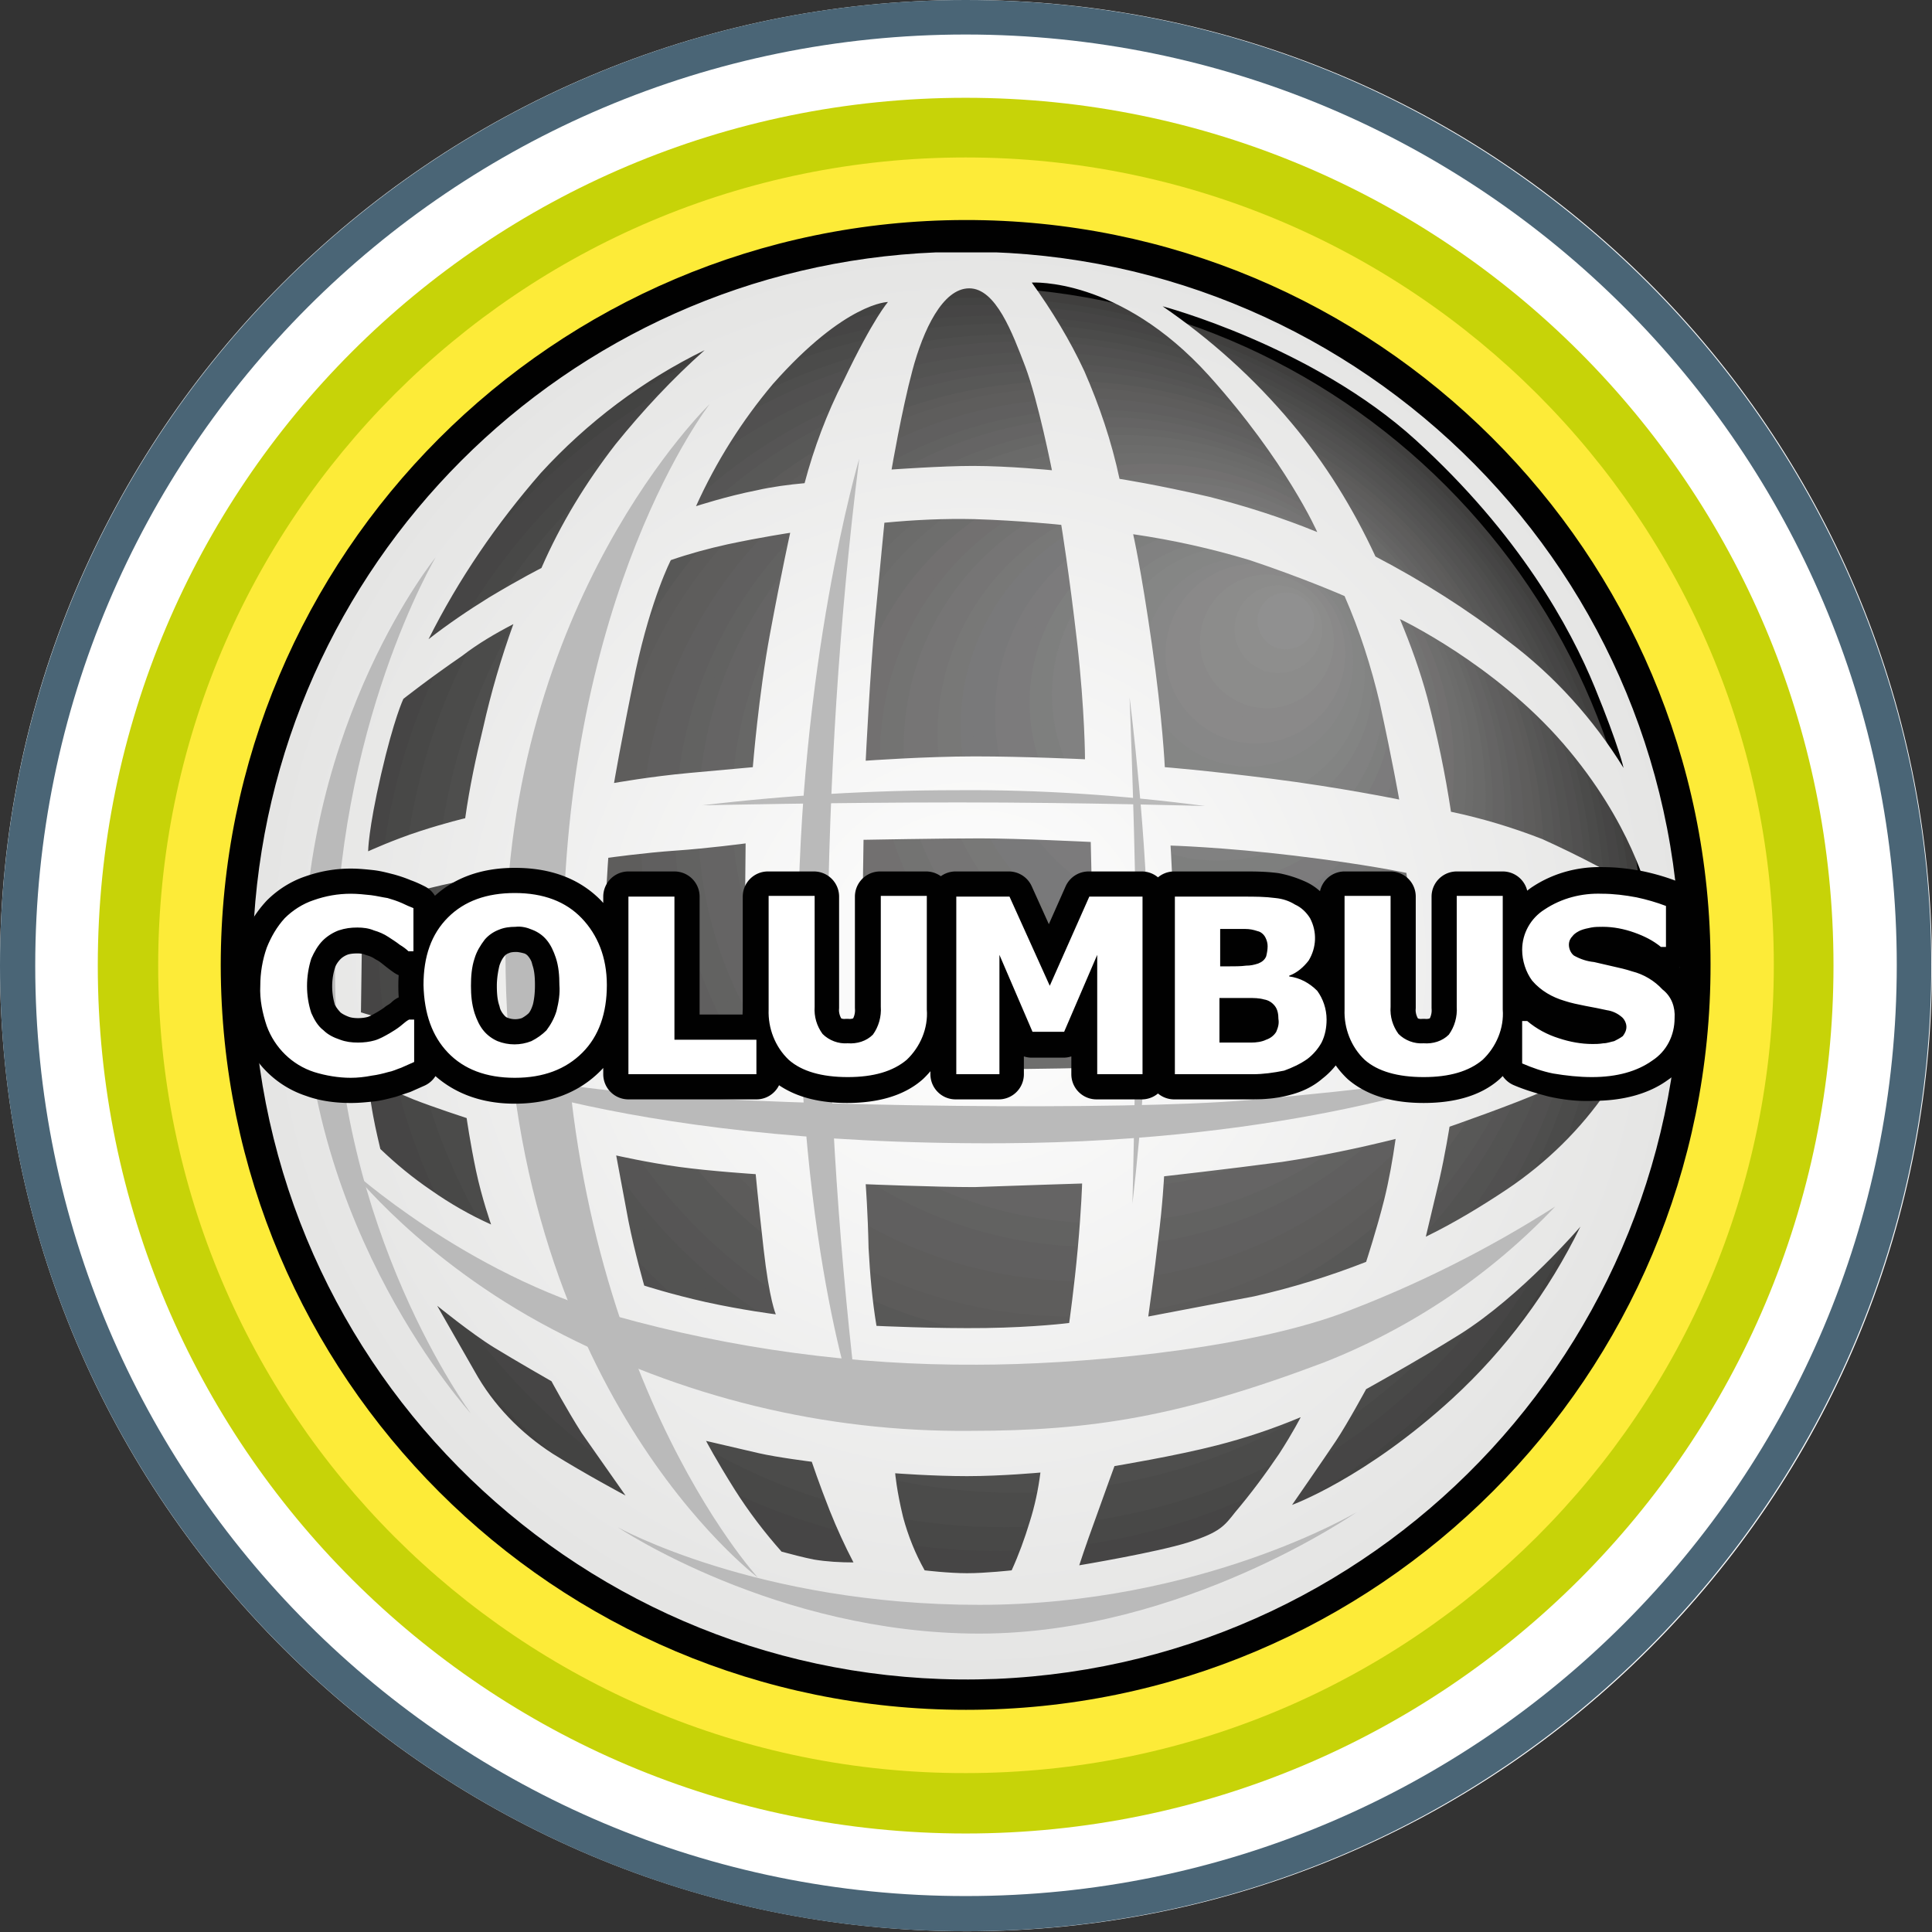 <svg version="1.1" id="Ebene_1" xmlns="http://www.w3.org/2000/svg" xmlns:xlink="http://www.w3.org/1999/xlink" x="0" y="0" viewBox="0 0 268.7 268.7" style="enable-background:new 0 0 268.7 268.7" xml:space="preserve"><rect x="0" y="0" width="268.7" height="268.7" fill="#333333" stroke="none"/><style>.st1{fill:#fff}.st6{fill:#403f3e}.st7{fill:#434342}.st8{fill:#464545}.st9{fill:#484847}.st10{fill:#4b4b4a}.st11{fill:#4e4e4d}.st12{fill:#515050}.st13{fill:#535352}.st14{fill:#565555}.st15{fill:#585857}.st16{fill:#5c5b5a}.st17{fill:#5e5d5c}.st18{fill:#605f5f}.st19{fill:#626261}.st20{fill:#656464}.st21{fill:#676766}.st22{fill:#6a6a69}.st23{fill:#6c6c6b}.st24{fill:#6e6e6d}.st25{fill:#727070}.st26{fill:#737372}.st27{fill:#767575}.st28{fill:#787877}.st29{fill:#79797a}.st30{fill:#7c7b7c}.st31{fill:#7e7f7e}.st32{fill:#818181}.st33{fill:#838483}.st34{fill:#858685}.st35{fill:#878787}.st36{fill:#8a8989}.st37{fill:#8c8c8b}.st38{fill:#8e8e8d}.st39{fill:#909090}.st43{fill:#bababa}.st44{fill:none;stroke:#010101;stroke-width:7px;stroke-linejoin:round}</style><g id="Ebene_1-2"><g id="Ebene_1-2-2_10_"><defs><path id="SVGID_1_" d="M-8.8-8.8h286.3v286.3H-8.8z"/></defs><clipPath id="SVGID_2_"><use xlink:href="#SVGID_1_" style="overflow:visible"/></clipPath><defs><path id="SVGID_3_" d="M144.7 204.8c-.3 2.4-.8 4.7-1.5 6.9-.7 2.3-1.5 4.5-2.5 6.7 0 0-3.6.4-6.2.4s-5.9-.4-5.9-.4c-1.3-2.3-2.3-4.8-3-7.4-.9-3.7-1.1-6.1-1.1-6.1s5.2.4 10 .4 10.2-.5 10.2-.5m-31.5 12.1c-1.5-.3-3-.7-4.5-1.1-2.4-2.7-4.6-5.6-6.5-8.6-2.7-4.3-4-6.8-4-6.8s4.7 1.1 7.3 1.7 7.4 1.2 7.4 1.2 1 3 2.5 6.8c1 2.5 2.1 4.9 3.3 7.2-1.8 0-3.7-.1-5.5-.4m39.2-5.8c1.5-4.2 2.6-7.2 2.6-7.2s8.5-1.4 14.3-2.9c3.9-1 7.8-2.3 11.6-3.9 0 0-1 2-3 5.1-1.9 2.8-3.9 5.5-6.1 8.1-1.5 1.9-2.1 2.8-6.5 4.2s-15.2 3.2-15.2 3.2.8-2.5 2.3-6.6m-75.5-8.9c-4.5-2.9-8.3-6.8-10.9-11.5l-5.2-9.1s4.8 3.9 7.9 5.8 8 4.7 8 4.7 2.1 3.9 4.2 7.2L87 208s-5.8-3.1-10.1-5.8m108.9-1.8c1.6-2.4 4.2-7.2 4.2-7.2s6.9-3.8 13-7.6c8.6-5.4 16.8-15 16.8-15-4.4 9-10.4 17.1-17.8 23.9-12.1 11.1-22.3 14.8-22.3 14.8s4.5-6.5 6.1-8.9m-35.3-35.8s-.1 3.5-.6 9-1.2 10.4-1.2 10.4-4.7.6-11.6.7-15.2-.3-15.2-.3c-.6-3.6-.9-7.2-1.1-10.8-.1-5-.4-8.9-.4-8.9s9.7.4 15.1.4c5.5-.2 15-.5 15-.5m-52.3 16.5c-4.9-1.1-8.6-2.3-8.6-2.3s-1.3-4.5-2.2-9l-1.7-9.1s4.4 1 8.8 1.6 10.6 1 10.6 1 .3 3.3 1.1 10.4 1.7 9.1 1.7 9.1-4.7-.6-9.7-1.7m62.9-8.9c.6-4.6.8-8.6.8-8.6s8.9-1 16.4-2c5.3-.8 10.6-1.9 15.8-3.2-.4 2.8-.9 5.7-1.6 8.5-1 4-2.5 8.6-2.5 8.6-5.1 2-10.3 3.6-15.6 4.8-7.4 1.4-14.7 2.8-14.7 2.8s.9-6.4 1.4-10.9m-101.2-6.7c-2.5-1.7-4.8-3.6-7-5.7 0 0-.7-2.9-1-4.6-.4-2.1-.8-5.4-.8-5.4 2 1.2 4.2 2.2 6.4 3.1 2.8 1.1 7.4 2.6 7.4 2.6s.5 3.5 1.3 7.3 2.1 7.5 2.1 7.5c-2.9-1.3-5.7-2.9-8.4-4.8m140.3-1.5c.8-3.5 1.4-7.3 1.4-7.3s9.2-3.2 13.4-5.1c4-2.1 7.9-4.4 11.7-6.9 0 0 .5 1.8-3.2 7-3.7 5.4-8.4 10-13.9 13.7-3.6 2.4-7.4 4.7-11.3 6.6 0 0 1.1-4.6 1.9-8m3-30.6c-.1-5.4-.3-10.5-.3-10.5s11.3 2.5 16.7 5c7.1 3.3 9.3 7.4 1.1 11.3-5.6 2.7-11.5 4.5-17.7 5.2 0 0 .3-5.6.2-11m-145.6 9.4c-2.8-.6-7.4-2-7.4-2l.2-14.4s3.4-1.2 6.4-2.1 7-1.7 7-1.7-.5 5.8-.5 10.6.4 11 .4 11-3.4-.9-6.1-1.4m105.7-9.6c0-7.8-.5-15.6-.5-15.6s7.2.2 17.2 1.4 15.6 2.4 15.6 2.4c.5 3.7.7 7.4.7 11.1 0 6.8-.5 12.6-.5 12.6s-5.6 1-16.2 1.9-16.6 1.1-16.6 1.1.3-7.1.3-14.9m-68.2 14.4c-5-.2-10.8-1-10.8-1s-.4-5.3-.3-13 .6-14.3.6-14.3 5-.7 9.4-1 9.7-1 9.7-1-.1 8.6-.1 16.5.5 14.2.5 14.2-3.9-.2-9-.4m24.9.8s-.2-7.6-.1-16.4.2-15.2.2-15.2 10.7-.2 16.2-.2c5.4 0 15.4.5 15.4.5s.2 8 .3 14.7-.2 16.7-.2 16.7-6.6.2-14.9.2-16.9-.3-16.9-.3m-67-40.7c1.8-7.8 3.1-10.5 3.1-10.5s3.4-2.7 8.2-6c2.2-1.7 4.6-3.1 7.1-4.4-1.7 4.7-3.1 9.5-4.2 14.4-1 4.1-1.9 8.3-2.5 12.6 0 0-2.6.6-6.3 1.8s-7.2 2.8-7.2 2.8 0-2.9 1.8-10.7m161.5 9c-4.1-1.6-8.4-2.9-12.7-3.8-.8-5.3-1.9-10.6-3.3-15.9-1-3.7-2.3-7.3-3.8-10.9 0 0 13.1 6.2 22.7 17.3 9.6 11.1 11.8 21 11.8 21-4.7-2.8-9.6-5.4-14.7-7.7m-37.7-8.4c-9.5-1.2-14.8-1.6-14.8-1.6s-.3-6.7-1.8-17.1c-1.5-10.5-2.6-15.3-2.6-15.3 5.5.8 10.9 2 16.2 3.6 7.5 2.5 13.2 5 13.2 5 2.1 4.8 3.7 9.8 4.9 14.9 1.7 7.7 2.7 13.4 2.7 13.4s-8.3-1.7-17.8-2.9m-88.4-15c2.2-10.2 4.9-15.4 4.9-15.4 2.6-.9 5.2-1.6 7.9-2.2 4.7-1 8.7-1.6 8.7-1.6s-1.2 5.4-2.8 14-2.4 18.6-2.4 18.6l-8.8.8c-5.5.5-10.5 1.4-10.5 1.4s.9-5.4 3-15.6m33.3-7.1c.7-7.4 1.3-13.5 1.3-13.5 4.2-.4 8.4-.6 12.5-.5 6.5.2 12.1.8 12.1.8s1.1 6.7 2.2 16.3c1.1 9.7 1.1 16.3 1.1 16.3s-8.4-.4-15.3-.4-15.2.6-15.2.6.6-12.3 1.3-19.6M75.2 65.8c6.5-7.1 14.2-12.9 22.8-17.1-4.5 4-8.6 8.4-12.4 13.1-4.1 5.3-7.6 11-10.3 17.2 0 0-2.8 1.4-7.3 4.1-2.9 1.8-5.7 3.7-8.4 5.8 4.2-8.4 9.5-16.1 15.6-23.1m134.6 23.4c-5.8-4.5-12-8.4-18.5-11.8-3.1-6.7-7-13-11.7-18.6-5.2-6.2-11.2-11.6-17.9-16.2 0 0 20.8 5.5 35.2 18.6s21.5 26.1 24.9 34.4 4 11.2 4 11.2c-4.2-6.8-9.6-12.8-16-17.6M107.5 53.4c10.1-11.4 16-11.4 16-11.4s-2 2.2-6.2 11c-2.3 4.5-4.1 9.3-5.4 14.2-2.2.2-4.5.5-6.7 1-4.1.8-8.4 2.2-8.4 2.2 2.8-6.2 6.4-11.9 10.7-17m19.4-1.9c1.5-5.6 4.2-11.4 7.9-11.4s6 6.2 7.8 10.9c1.8 4.8 3.7 14.4 3.7 14.4s-6-.6-11-.6c-4.3 0-11.3.5-11.3.5s1.4-8.2 2.9-13.8m41.3 17.6c-7.3-1.7-12.5-2.5-12.5-2.5-1.1-5.2-2.8-10.2-4.9-15-2-4.3-4.5-8.4-7.3-12.3 0 0 12.2-.8 24.6 12.9 10.8 12 15.1 21.8 15.1 21.8-4.9-2-9.9-3.6-15-4.9m-133 61.1v8.2c2.3 54.8 48.5 97.3 103.3 95.1 54.8-2.3 97.3-48.5 95.1-103.3S185 32.8 130.2 35.1c-51.6 2.1-92.9 43.5-95 95.1"/></defs><clipPath id="SVGID_4_"><use xlink:href="#SVGID_3_" style="overflow:visible"/></clipPath><defs><path id="SVGID_5_" d="M-8.8-8.8h286.3v286.3H-8.8z"/></defs><clipPath id="SVGID_6_"><use xlink:href="#SVGID_5_" style="overflow:visible"/></clipPath></g><g id="Ebene_1-2-2_9_"><defs><path id="SVGID_7_" d="M-8.8-8.8h286.3v286.3H-8.8z"/></defs><clipPath id="SVGID_8_"><use xlink:href="#SVGID_7_" style="overflow:visible"/></clipPath><g style="clip-path:url(#SVGID_8_)"><path class="st1" d="M268.7 134.2c.1 74.2-60 134.4-134.2 134.4S.1 208.6 0 134.4C-.1 60.3 60 .1 134.2 0h.1c74.1-.1 134.3 60 134.4 134.2"/><path d="M134.3 268.6C60.3 268.6 0 208.4 0 134.3S60.3 0 134.3 0s134.3 60.2 134.3 134.3-60.2 134.3-134.3 134.3" style="fill:#4a6576"/><path class="st1" d="M4.9 134.3C4.9 62.8 62.8 4.8 134.3 4.8s129.5 57.9 129.5 129.4-57.9 129.5-129.4 129.5c-71.5.1-129.5-57.9-129.5-129.4"/><path d="M13.6 134.3c0-66.7 54-120.7 120.7-120.7S255 67.6 255 134.3 201 255 134.3 255c-66.6 0-120.7-54-120.7-120.7" style="fill:#c7d308"/><path d="M22 134.3C22 72.2 72.3 21.9 134.3 21.9c62.1 0 112.4 50.3 112.4 112.3 0 62.1-50.3 112.4-112.4 112.4-62 .1-112.3-50.2-112.3-112.3" style="fill:#fdeb38"/><path d="M30.7 134.3C30.7 77.1 77 30.7 134.2 30.6s103.7 46.3 103.7 103.5c.1 57.2-46.3 103.7-103.5 103.7h-.1c-57.2 0-103.5-46.3-103.6-103.5" style="fill:#010101"/><path class="st6" d="M228.7 134.3c0 52.1-42.3 94.4-94.4 94.4S40 186.4 40 134.3s42.3-94.4 94.4-94.4c52.1 0 94.3 42.3 94.3 94.4"/><path class="st6" d="M228.2 133.8c0 51.5-41.8 93.3-93.3 93.3s-93.3-41.8-93.3-93.3 41.8-93.3 93.3-93.3c51.5-.1 93.3 41.7 93.3 93.3 0-.1 0-.1 0 0"/><path class="st6" d="M227.6 133.2c0 50.9-41.3 92.3-92.2 92.3-50.9 0-92.3-41.3-92.3-92.2S84.4 41 135.3 41c51-.1 92.3 41.2 92.3 92.2"/><path class="st7" d="M227.1 132.6c0 50.4-40.8 91.2-91.2 91.2S44.7 183 44.7 132.6c0-50.4 40.8-91.2 91.2-91.2s91.2 40.9 91.2 91.2"/><path class="st7" d="M226.5 132.1c0 49.8-40.4 90.1-90.1 90.1-49.8 0-90.1-40.4-90.1-90.1 0-49.8 40.4-90.1 90.1-90.1 49.8-.1 90.1 40.3 90.1 90.1"/><path class="st8" d="M226 131.5c0 49.2-39.9 89.1-89.1 89.1s-89.1-39.9-89.1-89.1 40-89.1 89.2-89.1 89 39.9 89 89.1"/><path class="st8" d="M225.5 130.9c0 48.6-39.4 88-88 88s-88-39.4-88-88 39.4-88 88-88 88 39.4 88 88"/><path class="st8" d="M224.9 130.4c0 48-38.9 86.9-86.9 86.9s-86.9-38.9-86.9-86.9c0-48 38.9-86.9 86.9-86.9 48-.1 86.9 38.8 86.9 86.9"/><path class="st9" d="M224.4 129.8c0 47.4-38.4 85.9-85.9 85.9s-85.9-38.4-85.9-85.9c0-47.4 38.4-85.9 85.9-85.9 47.4 0 85.9 38.5 85.9 85.9"/><path class="st9" d="M223.9 129.2c0 46.8-38 84.8-84.8 84.8s-84.8-38-84.8-84.8 38-84.8 84.8-84.8 84.7 38 84.8 84.8"/><path class="st10" d="M223.3 128.7c0 46.2-37.5 83.7-83.7 83.7s-83.7-37.5-83.7-83.7S93.4 45 139.6 45c46.2-.1 83.7 37.4 83.7 83.7"/><path class="st10" d="M222.8 128.2c0 45.7-37 82.7-82.7 82.7s-82.7-37-82.7-82.7 37-82.7 82.7-82.7c45.6 0 82.7 37 82.7 82.7"/><path class="st10" d="M222.2 127.6c0 45.1-36.5 81.6-81.6 81.6S59 172.6 59 127.6 95.5 46 140.6 46c45.1-.1 81.6 36.5 81.6 81.6"/><path class="st11" d="M221.7 127c0 44.5-36.1 80.6-80.5 80.6-44.5 0-80.6-36.1-80.6-80.5s36.1-80.6 80.5-80.6c44.6-.1 80.6 36 80.6 80.5"/><path class="st11" d="M221.2 126.4c0 43.9-35.6 79.5-79.5 79.5s-79.5-35.6-79.5-79.5 35.6-79.5 79.5-79.5 79.5 35.6 79.5 79.5"/><path class="st12" d="M220.6 125.9c0 43.3-35.1 78.4-78.4 78.4s-78.4-35.1-78.4-78.4c0-43.3 35.1-78.4 78.4-78.4 43.3-.1 78.4 35 78.4 78.4"/><path class="st12" d="M220.1 125.3c0 42.7-34.6 77.4-77.4 77.4S65.4 168 65.3 125.3s34.6-77.4 77.3-77.4c42.8 0 77.5 34.7 77.5 77.4"/><path class="st12" d="M219.5 124.7c0 42.1-34.2 76.3-76.3 76.3s-76.3-34.2-76.3-76.3c0-42.1 34.1-76.3 76.2-76.3 42.2 0 76.4 34.2 76.4 76.3"/><path class="st13" d="M219 124.2c0 41.5-33.7 75.2-75.2 75.2s-75.2-33.7-75.2-75.2S102.3 49 143.8 49c41.5-.1 75.2 33.6 75.2 75.2 0-.1 0 0 0 0"/><path class="st13" d="M218.4 123.6c0 41-33.2 74.2-74.2 74.2S70 164.6 70 123.6s33.2-74.2 74.2-74.2 74.2 33.2 74.2 74.2"/><path class="st13" d="M217.9 123c0 40.4-32.7 73.1-73.1 73.1S71.7 163.4 71.7 123s32.7-73.1 73.1-73.1c40.4 0 73.1 32.8 73.1 73.1"/><path class="st14" d="M217.4 122.5c0 39.8-32.2 72-72 72s-72-32.2-72-72 32.2-72 72-72 72 32.2 72 72"/><path class="st14" d="M216.8 121.9c0 39.2-31.8 71-71 71s-71-31.8-71-71 31.8-71 71-71 71 31.8 71 71"/><path class="st15" d="M216.3 121.4c0 38.6-31.3 69.9-69.9 69.9S76.5 160 76.5 121.4s31.3-69.9 69.9-69.9c38.6-.1 69.9 31.2 69.9 69.9"/><path class="st15" d="M215.7 120.8c0 38-30.8 68.8-68.8 68.8s-68.8-30.8-68.8-68.9c0-38 30.8-68.8 68.8-68.8s68.8 30.9 68.8 68.9"/><path class="st15" d="M215.2 120.2c0 37.4-30.3 67.8-67.8 67.8s-67.8-30.3-67.8-67.8 30.3-67.8 67.8-67.8c37.4 0 67.8 30.3 67.8 67.8"/><path class="st16" d="M214.7 119.7c0 36.8-29.9 66.7-66.7 66.7s-66.7-29.9-66.7-66.7S111.2 53 148 53c36.8-.1 66.6 29.8 66.7 66.7"/><path class="st16" d="M214.1 119.1c0 36.3-29.4 65.7-65.6 65.7s-65.7-29.4-65.7-65.7 29.4-65.6 65.7-65.6c36.2-.1 65.6 29.3 65.6 65.6"/><path class="st17" d="M213.6 118.5c0 35.7-28.9 64.6-64.6 64.6s-64.6-28.9-64.6-64.6 28.9-64.6 64.6-64.6c35.7 0 64.6 29 64.6 64.6"/><path class="st17" d="M213 118c0 35.1-28.4 63.5-63.5 63.5S86 153 86 118c0-35.1 28.4-63.5 63.5-63.5 35.1-.1 63.5 28.4 63.5 63.5"/><path class="st17" d="M212.5 117.4c0 34.5-28 62.5-62.5 62.5s-62.5-28-62.5-62.5 28-62.5 62.5-62.5 62.5 28 62.5 62.5"/><path class="st18" d="M212 116.8c0 33.9-27.5 61.4-61.4 61.4s-61.4-27.5-61.4-61.4 27.5-61.4 61.4-61.4S212 82.9 212 116.8"/><path class="st18" d="M211.4 116.3c0 33.3-27 60.3-60.3 60.3s-60.3-27-60.3-60.3 27-60.3 60.3-60.3c33.3-.1 60.3 27 60.3 60.3"/><path class="st18" d="M210.9 115.7c0 32.7-26.5 59.3-59.3 59.3-32.7 0-59.3-26.5-59.3-59.3s26.5-59.3 59.3-59.3c32.7 0 59.3 26.6 59.3 59.3"/><path class="st19" d="M210.3 115.2c0 32.1-26.1 58.2-58.2 58.2s-58.2-26.1-58.2-58.2C93.9 83 120 56.9 152.1 57c32.2 0 58.3 26 58.2 58.2.1 0 .1 0 0 0"/><path class="st19" d="M209.8 114.6c0 31.6-25.6 57.1-57.1 57.1s-57.1-25.6-57.1-57.1 25.6-57.1 57.1-57.1 57.1 25.5 57.1 57.1"/><path class="st20" d="M209.3 114c0 31-25.1 56.1-56.1 56.1S97.1 145 97.1 114s25.1-56 56.1-56c30.9 0 56.1 25.1 56.1 56"/><path class="st20" d="M208.7 113.5c0 30.4-24.6 55-55 55s-55-24.6-55-55 24.6-55 55-55 55 24.6 55 55"/><path class="st20" d="M208.2 112.9c0 29.8-24.2 54-53.9 53.9-29.8 0-54-24.2-54-53.9s24.2-53.9 54-53.9c29.7-.1 53.9 24.1 53.9 53.9"/><path class="st21" d="M207.6 112.3c0 29.2-23.7 52.9-52.9 52.9s-52.9-23.7-52.9-52.9 23.7-52.9 52.9-52.9c29.2.1 52.9 23.7 52.9 52.9"/><path class="st21" d="M207.1 111.8c0 28.6-23.2 51.8-51.8 51.8s-51.8-23.2-51.8-51.8S126.7 60 155.3 60c28.6 0 51.8 23.2 51.8 51.8"/><path class="st22" d="M206.6 111.2c0 28-22.7 50.8-50.8 50.8-28 0-50.8-22.7-50.8-50.7 0-28 22.7-50.8 50.8-50.8 28-.1 50.8 22.6 50.8 50.7"/><path class="st22" d="M206 110.6c0 27.4-22.2 49.7-49.7 49.7-27.4 0-49.7-22.2-49.7-49.7 0-27.4 22.2-49.7 49.7-49.7 27.5.1 49.7 22.3 49.7 49.7"/><path class="st22" d="M205.5 110.1c0 26.9-21.8 48.6-48.6 48.6-26.9 0-48.6-21.8-48.6-48.6s21.8-48.6 48.6-48.6 48.6 21.7 48.6 48.6"/><path class="st23" d="M204.9 109.5c0 26.3-21.3 47.6-47.6 47.6s-47.6-21.3-47.6-47.6 21.3-47.6 47.6-47.6c26.3.1 47.6 21.3 47.6 47.6"/><path class="st23" d="M204.4 109c0 25.7-20.8 46.5-46.5 46.5s-46.5-20.8-46.5-46.5 20.8-46.5 46.5-46.5 46.5 20.8 46.5 46.5"/><path class="st24" d="M203.9 108.4c0 25.1-20.3 45.4-45.4 45.4-25.1 0-45.4-20.3-45.4-45.4S133.3 63 158.4 63c25.1-.1 45.5 20.3 45.5 45.4"/><path class="st24" d="M203.3 107.8c0 24.5-19.9 44.4-44.4 44.4s-44.4-19.9-44.4-44.4 19.9-44.4 44.4-44.4c24.5.1 44.4 19.9 44.4 44.4"/><path class="st24" d="M202.8 107.3c0 23.9-19.4 43.3-43.3 43.3s-43.3-19.4-43.3-43.3S135.6 64 159.5 64s43.3 19.3 43.3 43.3"/><path class="st25" d="M202.2 106.7c0 23.3-18.9 42.3-42.2 42.3-23.3 0-42.2-18.9-42.2-42.3s18.9-42.2 42.2-42.2c23.3 0 42.2 18.9 42.2 42.2"/><path class="st25" d="M201.7 106.2c0 22.7-18.4 41.2-41.2 41.2-22.7 0-41.2-18.4-41.2-41.2S137.8 65 160.5 65c22.7 0 41.2 18.4 41.2 41.2"/><path class="st25" d="M201.2 105.6c0 22.2-18 40.1-40.1 40.1-22.2 0-40.1-18-40.1-40.1 0-22.2 18-40.1 40.1-40.1s40.1 17.9 40.1 40.1"/><path class="st26" d="M200.6 105c0 21.6-17.5 39.1-39.1 39.1s-39.1-17.5-39.1-39.1 17.5-39.1 39.1-39.1c21.5 0 39 17.4 39.1 38.9v.2"/><path class="st26" d="M200.1 104.4c0 21-17 38-38 38s-38-17-38-38 17-38 38-38 38 17.1 38 38"/><path class="st27" d="M199.5 103.9c0 20.4-16.5 36.9-36.9 36.9s-36.9-16.5-36.9-36.9S142.2 67 162.6 67c20.4-.1 36.9 16.5 36.9 36.9"/><path class="st27" d="M199 103.3c0 19.8-16.1 35.9-35.9 35.9-19.8 0-35.9-16.1-35.9-35.9 0-19.8 16.1-35.9 35.9-35.9 19.9.1 35.9 16.1 35.9 35.9"/><path class="st27" d="M198.5 102.8c0 19.2-15.6 34.8-34.8 34.8-19.2 0-34.8-15.6-34.8-34.8S144.4 68 163.6 68c19.3 0 34.8 15.5 34.9 34.8"/><path class="st28" d="M197.9 102.2c0 18.6-15.1 33.7-33.7 33.8-18.6 0-33.7-15.1-33.8-33.7s15.1-33.7 33.7-33.7c18.7-.1 33.8 14.9 33.8 33.6"/><path class="st28" d="M197.4 101.6c0 18-14.6 32.7-32.7 32.7S132 119.7 132 101.6c0-18 14.6-32.7 32.7-32.7 18 .1 32.7 14.7 32.7 32.7"/><path class="st29" d="M196.8 101.1c0 17.5-14.2 31.6-31.6 31.6s-31.6-14.2-31.6-31.6c0-17.4 14.1-31.6 31.6-31.6 17.4 0 31.6 14.1 31.6 31.6"/><path class="st29" d="M196.3 100.5c0 16.9-13.7 30.5-30.5 30.5-16.9 0-30.5-13.7-30.5-30.5S148.9 70 165.8 70c16.8 0 30.5 13.6 30.5 30.5"/><path class="st29" d="M195.8 99.9c0 16.3-13.2 29.5-29.5 29.5s-29.5-13.2-29.5-29.5 13.2-29.5 29.5-29.5c16.2.1 29.4 13.2 29.5 29.5-.1 0-.1 0 0 0"/><path class="st30" d="M195.2 99.4c0 15.7-12.7 28.4-28.4 28.4s-28.4-12.7-28.4-28.4S151.1 71 166.8 71h.1c15.6 0 28.3 12.7 28.3 28.4"/><path class="st30" d="M194.7 98.8c0 15.1-12.2 27.3-27.4 27.3S140 113.9 140 98.8s12.2-27.4 27.4-27.4c15 .1 27.3 12.3 27.3 27.4"/><path class="st30" d="M194.2 98.2c0 14.5-11.8 26.3-26.3 26.3s-26.3-11.8-26.3-26.3 11.7-26.3 26.2-26.3c14.6 0 26.4 11.8 26.4 26.3"/><path class="st31" d="M193.6 97.7c0 13.9-11.3 25.2-25.2 25.2-13.9 0-25.2-11.3-25.2-25.2s11.3-25.2 25.2-25.2c13.9 0 25.2 11.3 25.2 25.2"/><path class="st31" d="M193 97.2c0 13.3-10.9 24.1-24.2 24.1-13.3 0-24.1-10.9-24.1-24.2 0-13.3 10.8-24.1 24.2-24.1 13.3 0 24.2 10.8 24.1 24.2.1-.1.1-.1 0 0"/><path class="st32" d="M192.5 96.6c0 12.8-10.3 23.1-23.1 23.1s-23.1-10.3-23.1-23.1 10.3-23.1 23.1-23.1c12.7 0 23.1 10.3 23.1 23.1"/><path class="st32" d="M192 96c0 12.2-9.8 22-22 22s-22-9.8-22-22 9.8-22 22-22 22 9.8 22 22"/><path class="st32" d="M191.4 95.4c0 11.6-9.4 21-21 21s-21-9.4-21-21 9.4-21 21-21 21 9.4 21 21"/><path class="st33" d="M190.9 94.9c0 11-8.9 19.9-19.9 19.9-11 0-19.9-8.9-19.9-19.9S160 75 171 75c11 0 19.9 8.9 19.9 19.9"/><path class="st33" d="M190.4 94.3c0 10.4-8.4 18.8-18.8 18.8s-18.8-8.4-18.8-18.8 8.4-18.8 18.8-18.8c10.3 0 18.7 8.4 18.8 18.8"/><path class="st34" d="M189.8 93.7c0 9.8-8 17.8-17.8 17.8s-17.8-8-17.8-17.8S162.2 76 172 76s17.8 7.9 17.8 17.7"/><path class="st34" d="M189.3 93.2c0 9.2-7.5 16.7-16.7 16.7s-16.7-7.5-16.7-16.7 7.5-16.7 16.7-16.7 16.7 7.4 16.7 16.7"/><path class="st34" d="M188.7 92.6c0 8.6-7 15.7-15.6 15.7s-15.7-7-15.7-15.6 7-15.6 15.6-15.7c8.7 0 15.7 7 15.7 15.6"/><path class="st35" d="M188.2 92c0 8.1-6.5 14.6-14.6 14.6S159 100.1 159 92.1s6.5-14.6 14.6-14.6c8 0 14.6 6.5 14.6 14.5"/><path class="st35" d="M187.6 91.5c0 7.5-6.1 13.5-13.5 13.5-7.5 0-13.5-6.1-13.5-13.5 0-7.5 6.1-13.5 13.5-13.5 7.5 0 13.6 6 13.5 13.5"/><path class="st36" d="M187.1 90.9c0 6.9-5.6 12.5-12.5 12.5s-12.5-5.6-12.5-12.5 5.6-12.5 12.5-12.5 12.5 5.6 12.5 12.5"/><path class="st36" d="M186.6 90.4c0 6.3-5.1 11.4-11.4 11.4s-11.4-5.1-11.4-11.4c0-6.3 5.1-11.4 11.4-11.4 6.3 0 11.4 5.1 11.4 11.4"/><path class="st36" d="M186 89.8c0 5.7-4.6 10.3-10.3 10.3-5.7 0-10.3-4.6-10.3-10.3 0-5.7 4.6-10.3 10.3-10.3 5.7 0 10.3 4.6 10.3 10.3"/><path class="st37" d="M185.5 89.2c0 5.1-4.2 9.3-9.3 9.3-5.1 0-9.3-4.2-9.3-9.3 0-5.1 4.1-9.2 9.2-9.3 5.2 0 9.4 4.2 9.4 9.3"/><path class="st37" d="M185 88.7c0 4.5-3.7 8.2-8.2 8.2-4.5 0-8.2-3.7-8.2-8.2 0-4.5 3.7-8.2 8.2-8.2 4.5 0 8.2 3.6 8.2 8.2"/><path class="st37" d="M184.4 88.1c0 3.9-3.2 7.1-7.1 7.1-3.9 0-7.1-3.2-7.1-7.1s3.2-7.1 7.1-7.1c3.9 0 7.1 3.2 7.1 7.1"/><path class="st38" d="M183.9 87.5c0 3.4-2.7 6.1-6.1 6.1-3.4 0-6.1-2.7-6.1-6.1 0-3.4 2.7-6.1 6.1-6.1 3.3.1 6.1 2.8 6.1 6.1"/><path class="st38" d="M183.3 87c0 2.8-2.2 5-5 5s-5-2.2-5-5 2.2-5 5-5 5 2.2 5 5"/><path class="st39" d="M182.8 86.4c0 2.2-1.8 3.9-4 3.9s-3.9-1.8-3.9-4 1.8-3.9 4-3.9c2.1 0 3.8 1.8 3.9 3.9v.1"/><path class="st39" d="M182.2 85.9c0 1.6-1.3 2.9-2.9 2.9-1.6 0-2.9-1.3-2.9-2.9 0-1.6 1.3-2.9 2.9-2.9 1.7 0 2.9 1.2 2.9 2.9.1-.1.1-.1 0 0"/></g><defs><path id="SVGID_9_" d="M144.7 204.8c-.3 2.4-.8 4.7-1.5 6.9-.7 2.3-1.5 4.5-2.5 6.7 0 0-3.6.4-6.2.4s-5.9-.4-5.9-.4c-1.3-2.3-2.3-4.8-3-7.4-.9-3.7-1.1-6.1-1.1-6.1s5.2.4 10 .4 10.2-.5 10.2-.5m-31.5 12.1c-1.5-.3-3-.7-4.5-1.1-2.4-2.7-4.6-5.6-6.5-8.6-2.7-4.3-4-6.8-4-6.8s4.7 1.1 7.3 1.7 7.4 1.2 7.4 1.2 1 3 2.5 6.8c1 2.5 2.1 4.9 3.3 7.2-1.8 0-3.7-.1-5.5-.4m39.2-5.8c1.5-4.2 2.6-7.2 2.6-7.2s8.5-1.4 14.3-2.9c3.9-1 7.8-2.3 11.6-3.9 0 0-1 2-3 5.1-1.9 2.8-3.9 5.5-6.1 8.1-1.5 1.9-2.1 2.8-6.5 4.2s-15.2 3.2-15.2 3.2.8-2.5 2.3-6.6m-75.5-8.9c-4.5-2.9-8.3-6.8-10.9-11.5l-5.2-9.1s4.8 3.9 7.9 5.8 8 4.7 8 4.7 2.1 3.9 4.2 7.2L87 208s-5.8-3.1-10.1-5.8m108.9-1.8c1.6-2.4 4.2-7.2 4.2-7.2s6.9-3.8 13-7.6c8.6-5.4 16.8-15 16.8-15-4.4 9-10.4 17.1-17.8 23.9-12.1 11.1-22.3 14.8-22.3 14.8s4.5-6.5 6.1-8.9m-35.3-35.8s-.1 3.5-.6 9-1.2 10.4-1.2 10.4-4.7.6-11.6.7-15.2-.3-15.2-.3c-.6-3.6-.9-7.2-1.1-10.8-.1-5-.4-8.9-.4-8.9s9.7.4 15.1.4c5.5-.2 15-.5 15-.5m-52.3 16.5c-4.9-1.1-8.6-2.3-8.6-2.3s-1.3-4.5-2.2-9l-1.7-9.1s4.4 1 8.8 1.6 10.6 1 10.6 1 .3 3.3 1.1 10.4 1.7 9.1 1.7 9.1-4.7-.6-9.7-1.7m62.9-8.9c.6-4.6.8-8.6.8-8.6s8.9-1 16.4-2c5.3-.8 10.6-1.9 15.8-3.2-.4 2.8-.9 5.7-1.6 8.5-1 4-2.5 8.6-2.5 8.6-5.1 2-10.3 3.6-15.6 4.8-7.4 1.4-14.7 2.8-14.7 2.8s.9-6.4 1.4-10.9m-101.2-6.7c-2.5-1.7-4.8-3.6-7-5.7 0 0-.7-2.9-1-4.6-.4-2.1-.8-5.4-.8-5.4 2 1.2 4.2 2.2 6.4 3.1 2.8 1.1 7.4 2.6 7.4 2.6s.5 3.5 1.3 7.3 2.1 7.5 2.1 7.5c-2.9-1.3-5.7-2.9-8.4-4.8m140.3-1.5c.8-3.5 1.4-7.3 1.4-7.3s9.2-3.2 13.4-5.1c4-2.1 7.9-4.4 11.7-6.9 0 0 .5 1.8-3.2 7-3.7 5.4-8.4 10-13.9 13.7-3.6 2.4-7.4 4.7-11.3 6.6 0 0 1.1-4.6 1.9-8m3-30.6c-.1-5.4-.3-10.5-.3-10.5s11.3 2.5 16.7 5c7.1 3.3 9.3 7.4 1.1 11.3-5.6 2.7-11.5 4.5-17.7 5.2 0 0 .3-5.6.2-11m-145.6 9.4c-2.8-.6-7.4-2-7.4-2l.2-14.4s3.4-1.2 6.4-2.1 7-1.7 7-1.7-.5 5.8-.5 10.6.4 11 .4 11-3.4-.9-6.1-1.4m105.7-9.6c0-7.8-.5-15.6-.5-15.6s7.2.2 17.2 1.4 15.6 2.4 15.6 2.4c.5 3.7.7 7.4.7 11.1 0 6.8-.5 12.6-.5 12.6s-5.6 1-16.2 1.9-16.6 1.1-16.6 1.1.3-7.1.3-14.9m-68.2 14.4c-5-.2-10.8-1-10.8-1s-.4-5.3-.3-13 .6-14.3.6-14.3 5-.7 9.4-1 9.7-1 9.7-1-.1 8.6-.1 16.5.5 14.2.5 14.2-3.9-.2-9-.4m24.9.8s-.2-7.6-.1-16.4.2-15.2.2-15.2 10.7-.2 16.2-.2c5.4 0 15.4.5 15.4.5s.2 8 .3 14.7-.2 16.7-.2 16.7-6.6.2-14.9.2-16.9-.3-16.9-.3m-67-40.7c1.8-7.8 3.1-10.5 3.1-10.5s3.4-2.7 8.2-6c2.2-1.7 4.6-3.1 7.1-4.4-1.7 4.7-3.1 9.5-4.2 14.4-1 4.1-1.9 8.3-2.5 12.6 0 0-2.6.6-6.3 1.8s-7.2 2.8-7.2 2.8 0-2.9 1.8-10.7m161.5 9c-4.1-1.6-8.4-2.9-12.7-3.8-.8-5.3-1.9-10.6-3.3-15.9-1-3.7-2.3-7.3-3.8-10.9 0 0 13.1 6.2 22.7 17.3 9.6 11.1 11.8 21 11.8 21-4.7-2.8-9.6-5.4-14.7-7.7m-37.7-8.4c-9.5-1.2-14.8-1.6-14.8-1.6s-.3-6.7-1.8-17.1c-1.5-10.5-2.6-15.3-2.6-15.3 5.5.8 10.9 2 16.2 3.6 7.5 2.5 13.2 5 13.2 5 2.1 4.8 3.7 9.8 4.9 14.9 1.7 7.7 2.7 13.4 2.7 13.4s-8.3-1.7-17.8-2.9m-88.4-15c2.2-10.2 4.9-15.4 4.9-15.4 2.6-.9 5.2-1.6 7.9-2.2 4.7-1 8.7-1.6 8.7-1.6s-1.2 5.4-2.8 14-2.4 18.6-2.4 18.6l-8.8.8c-5.5.5-10.5 1.4-10.5 1.4s.9-5.4 3-15.6m33.3-7.1c.7-7.4 1.3-13.5 1.3-13.5 4.2-.4 8.4-.6 12.5-.5 6.5.2 12.1.8 12.1.8s1.1 6.7 2.2 16.3c1.1 9.7 1.1 16.3 1.1 16.3s-8.4-.4-15.3-.4-15.2.6-15.2.6.6-12.3 1.3-19.6M75.2 65.8c6.5-7.1 14.2-12.9 22.8-17.1-4.5 4-8.6 8.4-12.4 13.1-4.1 5.3-7.6 11-10.3 17.2 0 0-2.8 1.4-7.3 4.1-2.9 1.8-5.7 3.7-8.4 5.8 4.2-8.4 9.5-16.1 15.6-23.1m134.6 23.4c-5.8-4.5-12-8.4-18.5-11.8-3.1-6.7-7-13-11.7-18.6-5.2-6.2-11.2-11.6-17.9-16.2 0 0 20.8 5.5 35.2 18.6s21.5 26.1 24.9 34.4 4 11.2 4 11.2c-4.2-6.8-9.6-12.8-16-17.6M107.5 53.4c10.1-11.4 16-11.4 16-11.4s-2 2.2-6.2 11c-2.3 4.5-4.1 9.3-5.4 14.2-2.2.2-4.5.5-6.7 1-4.1.8-8.4 2.2-8.4 2.2 2.8-6.2 6.4-11.9 10.7-17m19.4-1.9c1.5-5.6 4.2-11.4 7.9-11.4s6 6.2 7.8 10.9c1.8 4.8 3.7 14.4 3.7 14.4s-6-.6-11-.6c-4.3 0-11.3.5-11.3.5s1.4-8.2 2.9-13.8m41.3 17.6c-7.3-1.7-12.5-2.5-12.5-2.5-1.1-5.2-2.8-10.2-4.9-15-2-4.3-4.5-8.4-7.3-12.3 0 0 12.2-.8 24.6 12.9 10.8 12 15.1 21.8 15.1 21.8-4.9-2-9.9-3.6-15-4.9m-133 61.1v8.2c2.3 54.8 48.5 97.3 103.3 95.1 54.8-2.3 97.3-48.5 95.1-103.3S185 32.8 130.2 35.1c-51.6 2.1-92.9 43.5-95 95.1"/></defs><clipPath id="SVGID_10_"><use xlink:href="#SVGID_9_" style="overflow:visible"/></clipPath><g style="clip-path:url(#SVGID_10_)"><radialGradient id="SVGID_11_" cx="-993.004" cy="269.859" r="1" gradientTransform="matrix(99.49 0 0 -99.49 98929.031 26981.742)" gradientUnits="userSpaceOnUse"><stop offset="0" style="stop-color:#fff"/><stop offset="1" style="stop-color:#e5e5e4"/></radialGradient><path style="fill:url(#SVGID_11_)" d="M35.2 35.1h198.4v198.5H35.2z"/></g><defs><path id="SVGID_12_" d="M-8.8-8.8h286.3v286.3H-8.8z"/></defs><clipPath id="SVGID_13_"><use xlink:href="#SVGID_12_" style="overflow:visible"/></clipPath><g style="clip-path:url(#SVGID_13_)"><path class="st43" d="M97.7 112c11.7-1.4 23.5-2.1 35.4-2.1 11.5-.1 23.1.7 34.5 2.2 0 0-16.9-.5-34.3-.5s-35.6.4-35.6.4"/><path class="st43" d="M157.1 97s2.6 20.2 2.6 36.4c-.1 11.4-.9 22.7-2.2 34 0 0 .5-19.6.5-33.9s-.9-36.5-.9-36.5M119.5 63.8S111 92.4 111 131c0 44.2 8.5 66.3 8.5 66.3-2.7-21.9-4.2-43.9-4.4-66 .2-22.6 1.6-45.2 4.4-67.5"/><path class="st43" d="M60.4 147.3s10.1 3.2 30 4.9 65.7 2.3 83.2.8 31-3.5 31-3.5-24.4 9.3-65.1 9.5c-55.2.3-79-11.7-79.1-11.7"/><path class="st43" d="M98.7 56.2s-20.4 26.1-20.4 76.4c0 57.3 27.1 86.8 27.1 86.8s-35.1-26.3-35.1-86.9c0-49 28.4-76.3 28.4-76.3"/><path class="st43" d="M85.9 212.4s19.4 10.8 50.3 10.8 52.5-12.9 52.5-12.9-24.2 16.9-52.5 16.9-50.3-14.8-50.3-14.8M65.5 196.6s-18.9-25.4-18.9-61.3c0-34.3 14-57.8 14-57.8S42.2 100.1 42.2 135c0 36.1 23.3 61.6 23.3 61.6"/><path class="st43" d="M48.8 162.7s16 14.5 36.7 20.3c16.4 4.6 33.4 6.9 50.4 6.8 13.4 0 36.3-1.9 50.6-7.1 10.4-3.9 20.4-8.9 29.8-14.9-9 9.5-20 16.9-32.2 21.7-19.9 7.5-32.2 9.5-49.1 9.5-20.3.2-40.3-4.7-58.3-14.2-18.1-9.5-27.9-22.1-27.9-22.1"/><path class="st44" d="M51.7 149.7c.8-.1 1.5-.3 2.3-.5l1.8-.6 1.8-.8v-5.9h-.7c-.3.3-.7.6-1.2.9-.5.4-1 .7-1.5 1-.7.4-1.4.8-2.1 1-.7.2-1.5.3-2.3.3-.8 0-1.7-.1-2.5-.4-.8-.3-1.6-.7-2.3-1.3-.7-.7-1.3-1.5-1.7-2.4-.8-2.5-.8-5.2 0-7.6.3-.9.9-1.8 1.6-2.5.6-.6 1.4-1.1 2.2-1.4.8-.3 1.7-.4 2.6-.4.8 0 1.5.1 2.3.4.7.2 1.4.5 2 .9.6.3 1.1.7 1.6 1.1.5.4.9.7 1.2.9h.7v-6c-.4-.2-1-.5-1.6-.7-.7-.3-1.3-.5-2-.7-.8-.2-1.5-.4-2.3-.5-.9-.1-1.9-.2-2.8-.2-1.8 0-3.5.3-5.2.9-1.5.5-2.9 1.4-4 2.5-1.1 1.2-2 2.6-2.5 4.1-1.2 3.5-1.2 7.4 0 10.9 1.1 3 3.5 5.4 6.6 6.4 1.6.6 3.4.8 5.1.8 1 0 1.9-.1 2.9-.2zM74 144.8c-1.5.6-3.2.6-4.7 0-.8-.3-1.4-.8-1.9-1.4-.6-.7-1.1-1.6-1.3-2.5-.4-1.2-.5-2.5-.5-3.8 0-1.3.2-2.6.5-3.8.3-.9.7-1.8 1.4-2.6.5-.6 1.2-1.1 2-1.4.7-.3 1.5-.4 2.3-.4.8 0 1.6.2 2.3.4.8.3 1.5.8 2 1.4.6.7 1.1 1.6 1.3 2.5.4 1.2.5 2.5.5 3.8 0 1.2-.1 2.4-.4 3.6-.3 1-.7 1.9-1.4 2.7-.6.6-1.3 1.1-2.1 1.5zm7-17.2c-2.3-2.3-5.4-3.4-9.4-3.4s-7.1 1.2-9.3 3.5c-2.2 2.3-3.4 5.5-3.4 9.4s1.1 7.1 3.4 9.4c2.3 2.3 5.4 3.5 9.3 3.5 4 0 7.1-1.2 9.4-3.5s3.4-5.4 3.4-9.4-1.2-7.2-3.4-9.5zM105.2 144.6H93.8v-19.9h-6.4v24.7h17.8zM128.8 124.7h-6.4v15.4c.1 1.4-.3 2.8-1.1 3.9-.9.9-2.2 1.3-3.5 1.2-1.3.1-2.6-.3-3.5-1.3-.8-1.1-1.2-2.5-1.1-3.8v-15.4h-6.4v15.8c-.2 2.6.9 5.2 2.8 7 1.9 1.6 4.6 2.4 8.2 2.4s6.4-.8 8.2-2.4c1.9-1.8 3-4.4 2.8-7v-15.8zM158.8 124.7h-7.4l-5.5 12.4-5.6-12.4h-7.4v24.7h6v-16.6l4.6 10.8h4.4l4.6-10.8v16.6h6.3zM177.4 143.3c-.3.5-.8.9-1.4 1.1-.7.3-1.4.4-2.1.4h-4.3v-6.2h4.1c.7 0 1.4.1 2.1.2.6.1 1.2.5 1.5 1 .3.5.5 1.2.5 1.8 0 .7-.1 1.2-.4 1.7zM176 133c-.2.5-.6.8-1.1 1-.5.2-1.1.3-1.7.3h-3.6v-5.2h3.6c.6 0 1.2.1 1.7.3.5.2.9.5 1.1.9.2.4.3.8.3 1.2 0 .6-.1 1.1-.3 1.5zm7 4.8c-1-1.1-2.4-1.8-3.8-2v-.1c1.1-.4 2-1.2 2.7-2.1 1.2-1.8 1.3-4 .3-5.9-.5-.8-1.2-1.5-2.1-1.9-.9-.4-1.8-.7-2.8-.9-1.5-.2-2.9-.2-4.4-.2h-9.6v24.7h10.8c1.5 0 3-.1 4.4-.5 1.2-.3 2.3-.8 3.2-1.6.8-.6 1.5-1.4 2-2.3.5-1 .7-2.1.7-3.2.1-1.5-.4-2.9-1.4-4zM209 124.7h-6.4v15.4c.1 1.4-.3 2.8-1.1 3.9-.9.9-2.2 1.3-3.5 1.2-1.3.1-2.6-.3-3.5-1.3-.8-1.1-1.2-2.5-1.1-3.8v-15.4H187v15.8c-.2 2.6.9 5.2 2.8 7 1.9 1.6 4.6 2.4 8.2 2.4 3.6 0 6.4-.8 8.2-2.4 1.9-1.8 2.9-4.4 2.8-7v-15.8zM231.5 137.4a8.62 8.62 0 0 0-4.2-2.5c-1-.3-1.9-.6-2.7-.7l-2.6-.6c-1-.1-1.9-.5-2.8-.9-.5-.3-.8-.9-.8-1.5 0-.4.2-.8.5-1.2.3-.3.7-.6 1.1-.8.5-.2 1-.3 1.5-.4.5-.1 1.1-.1 1.6-.1 1.5 0 3 .3 4.4.8 1.3.5 2.6 1.1 3.7 2h.7v-5.7c-1.3-.5-2.7-.9-4.1-1.2-1.6-.3-3.2-.5-4.8-.5-2.8-.1-5.6.6-8 2.2-3.2 2.2-4 6.5-1.9 9.7l.2.2c1.2 1.3 2.8 2.3 4.5 2.8 1 .3 1.9.6 2.9.7l3 .6c.7.1 1.4.4 2 .9.4.3.7.9.7 1.4 0 .5-.1 1-.5 1.3-.4.3-.8.6-1.2.7-.5.2-1 .3-1.5.3-.5.1-1 .1-1.5.1-1.6 0-3.2-.3-4.7-.8-1.6-.5-3.1-1.4-4.4-2.4h-.7v5.9c1.4.6 2.8 1 4.3 1.4 1.8.4 3.6.6 5.4.5 3.5 0 6.4-.8 8.4-2.3 2-1.3 3.1-3.6 3.1-5.9-.2-1.3-.7-2.8-1.6-4z"/></g><path class="st1" d="M48.8 149.9c-1.7 0-3.5-.3-5.1-.8-3.1-1-5.5-3.4-6.6-6.4-.6-1.8-1-3.7-.9-5.6 0-1.8.3-3.6.9-5.3.6-1.5 1.4-2.9 2.5-4.1 1.1-1.1 2.5-2 4-2.5 1.7-.6 3.4-.9 5.2-.9.9 0 1.9.1 2.8.2.8.1 1.6.3 2.3.4.7.2 1.3.4 2 .7.6.3 1.1.5 1.6.7v6h-.7c-.3-.3-.7-.6-1.2-.9-.5-.4-1-.7-1.6-1.1-.6-.4-1.3-.7-2-.9-.7-.3-1.5-.4-2.3-.4-.9 0-1.7.1-2.6.4-.8.3-1.6.8-2.2 1.4-.7.7-1.2 1.6-1.6 2.5-.8 2.5-.8 5.2 0 7.6.4.9.9 1.8 1.7 2.4.6.6 1.4 1 2.3 1.3.8.3 1.6.4 2.5.4.8 0 1.6-.1 2.3-.3.7-.2 1.4-.6 2.1-1 .5-.3 1-.6 1.5-1s.8-.7 1.2-.9h.7v5.9l-1.8.8c-.6.2-1.2.5-1.8.6-.7.2-1.5.4-2.3.5-1 .2-2 .3-2.9.3zM84.4 137c0 3.9-1.1 7.1-3.4 9.4-2.3 2.3-5.4 3.5-9.4 3.5s-7.1-1.2-9.3-3.5-3.3-5.4-3.4-9.4c0-4 1.1-7.1 3.4-9.4s5.4-3.4 9.3-3.4c4 0 7.1 1.2 9.3 3.5s3.5 5.4 3.5 9.3zm-8.4 6.3c.6-.8 1.1-1.7 1.4-2.7.3-1.2.5-2.4.4-3.6 0-1.3-.1-2.6-.5-3.8-.3-.9-.7-1.8-1.3-2.5-.5-.6-1.2-1.1-2-1.4-.7-.3-1.5-.5-2.3-.4-.8 0-1.6.1-2.3.4-.8.3-1.5.8-2 1.4-.6.8-1.1 1.6-1.4 2.6-.4 1.2-.5 2.5-.5 3.8 0 1.3.1 2.5.5 3.8.3.9.7 1.8 1.3 2.5.5.6 1.2 1.1 1.9 1.4 1.5.6 3.2.6 4.7 0 .8-.4 1.5-.9 2.1-1.5zM105.2 149.4H87.4v-24.7h6.4v19.9h11.4v4.8zM128.9 140.4c.2 2.6-.9 5.2-2.8 7-1.9 1.6-4.6 2.4-8.2 2.4s-6.4-.8-8.2-2.4c-1.9-1.8-2.9-4.4-2.8-7v-15.8h6.4V140c-.1 1.4.3 2.7 1.1 3.8.9.9 2.2 1.4 3.5 1.3 1.3.1 2.6-.3 3.5-1.2.8-1.1 1.2-2.5 1.1-3.9v-15.4h6.4v15.8zM158.9 149.4h-6.3v-16.6l-4.6 10.7h-4.4l-4.6-10.7v16.6h-6v-24.7h7.4l5.6 12.4 5.5-12.4h7.4v24.7zM184.5 141.8c0 1.1-.2 2.2-.7 3.2-.5.9-1.2 1.7-2 2.3-1 .7-2.1 1.2-3.2 1.6-1.5.3-2.9.5-4.4.5h-10.8v-24.7h9.6c1.5 0 2.9 0 4.4.2 1 .1 1.9.4 2.7.9.9.4 1.6 1.1 2.1 1.9 1 1.9.9 4.1-.2 5.9-.7.9-1.6 1.7-2.7 2.1v.1c1.5.2 2.8.9 3.9 2 .8 1.1 1.3 2.5 1.3 4zm-8.2-10.2c0-.4-.1-.8-.3-1.2-.2-.4-.6-.8-1.1-.9-.6-.2-1.1-.3-1.7-.3h-3.5v5.2h1c1 0 1.9 0 2.6-.1.6 0 1.1-.1 1.7-.3.5-.2.9-.5 1.1-1 .1-.4.2-.9.2-1.4zm1.5 10.1c0-.6-.1-1.3-.5-1.8s-.9-.8-1.5-.9c-.7-.2-1.4-.2-2.1-.2h-4.1v6.2h4.4c.7 0 1.5-.1 2.1-.4.6-.2 1.1-.6 1.4-1.1.3-.7.4-1.2.3-1.8zM209 140.4c.2 2.6-.9 5.2-2.8 7-1.9 1.6-4.6 2.4-8.2 2.4s-6.4-.8-8.2-2.4c-1.9-1.8-2.9-4.4-2.8-7v-15.8h6.4V140c-.1 1.4.3 2.7 1.1 3.8.9.9 2.2 1.4 3.5 1.3 1.3.1 2.6-.3 3.5-1.2.8-1.1 1.2-2.5 1.1-3.9v-15.4h6.4v15.8zM232.9 141.6c0 2.4-1.1 4.6-3.1 5.9-2.1 1.5-4.9 2.3-8.4 2.3-1.8 0-3.6-.2-5.4-.5-1.5-.3-2.9-.8-4.3-1.4V142h.7c1.3 1.1 2.8 1.9 4.4 2.4 1.5.5 3.1.8 4.7.8.4 0 .9 0 1.5-.1.5 0 1-.2 1.5-.3.4-.2.8-.4 1.2-.7.3-.4.5-.8.5-1.3s-.3-1.1-.7-1.4c-.6-.5-1.3-.8-2-.9-.9-.2-1.9-.4-3-.6-1-.2-2-.4-2.9-.7-1.7-.5-3.3-1.4-4.5-2.8-.9-1.2-1.4-2.8-1.4-4.3 0-2.3 1.2-4.4 3.1-5.6 2.4-1.6 5.2-2.3 8-2.2 1.6 0 3.2.2 4.8.5 1.4.3 2.8.7 4.1 1.2v5.7h-.7c-1.1-.9-2.3-1.5-3.7-2-1.4-.5-2.9-.8-4.4-.8-.5 0-1.1 0-1.6.1s-1 .2-1.5.4c-.4.2-.8.4-1.1.8-.3.3-.5.7-.5 1.2 0 .6.3 1.2.7 1.5.9.5 1.8.8 2.8.9l2.6.6c.9.2 1.8.4 2.7.7 1.6.4 3.1 1.3 4.2 2.5 1.3 1 1.8 2.5 1.7 4z"/></g><g id="Ebene_1-2-2_8_"><defs><path id="SVGID_14_" d="M-8.8-8.8h286.3v286.3H-8.8z"/></defs><clipPath id="SVGID_15_"><use xlink:href="#SVGID_14_" style="overflow:visible"/></clipPath><defs><path id="SVGID_16_" d="M144.7 204.8c-.3 2.4-.8 4.7-1.5 6.9-.7 2.3-1.5 4.5-2.5 6.7 0 0-3.6.4-6.2.4s-5.9-.4-5.9-.4c-1.3-2.3-2.3-4.8-3-7.4-.9-3.7-1.1-6.1-1.1-6.1s5.2.4 10 .4 10.2-.5 10.2-.5m-31.5 12.1c-1.5-.3-3-.7-4.5-1.1-2.4-2.7-4.6-5.6-6.5-8.6-2.7-4.3-4-6.8-4-6.8s4.7 1.1 7.3 1.7 7.4 1.2 7.4 1.2 1 3 2.5 6.8c1 2.5 2.1 4.9 3.3 7.2-1.8 0-3.7-.1-5.5-.4m39.2-5.8c1.5-4.2 2.6-7.2 2.6-7.2s8.5-1.4 14.3-2.9c3.9-1 7.8-2.3 11.6-3.9 0 0-1 2-3 5.1-1.9 2.8-3.9 5.5-6.1 8.1-1.5 1.9-2.1 2.8-6.5 4.2s-15.2 3.2-15.2 3.2.8-2.5 2.3-6.6m-75.5-8.9c-4.5-2.9-8.3-6.8-10.9-11.5l-5.2-9.1s4.8 3.9 7.9 5.8 8 4.7 8 4.7 2.1 3.9 4.2 7.2L87 208s-5.8-3.1-10.1-5.8m108.9-1.8c1.6-2.4 4.2-7.2 4.2-7.2s6.9-3.8 13-7.6c8.6-5.4 16.8-15 16.8-15-4.4 9-10.4 17.1-17.8 23.9-12.1 11.1-22.3 14.8-22.3 14.8s4.5-6.5 6.1-8.9m-35.3-35.8s-.1 3.5-.6 9-1.2 10.4-1.2 10.4-4.7.6-11.6.7-15.2-.3-15.2-.3c-.6-3.6-.9-7.2-1.1-10.8-.1-5-.4-8.9-.4-8.9s9.7.4 15.1.4c5.5-.2 15-.5 15-.5m-52.3 16.5c-4.9-1.1-8.6-2.3-8.6-2.3s-1.3-4.5-2.2-9l-1.7-9.1s4.4 1 8.8 1.6 10.6 1 10.6 1 .3 3.3 1.1 10.4 1.7 9.1 1.7 9.1-4.7-.6-9.7-1.7m62.9-8.9c.6-4.6.8-8.6.8-8.6s8.9-1 16.4-2c5.3-.8 10.6-1.9 15.8-3.2-.4 2.8-.9 5.7-1.6 8.5-1 4-2.5 8.6-2.5 8.6-5.1 2-10.3 3.6-15.6 4.8-7.4 1.4-14.7 2.8-14.7 2.8s.9-6.4 1.4-10.9m-101.2-6.7c-2.5-1.7-4.8-3.6-7-5.7 0 0-.7-2.9-1-4.6-.4-2.1-.8-5.4-.8-5.4 2 1.2 4.2 2.2 6.4 3.1 2.8 1.1 7.4 2.6 7.4 2.6s.5 3.5 1.3 7.3 2.1 7.5 2.1 7.5c-2.9-1.3-5.7-2.9-8.4-4.8m140.3-1.5c.8-3.5 1.4-7.3 1.4-7.3s9.2-3.2 13.4-5.1c4-2.1 7.9-4.4 11.7-6.9 0 0 .5 1.8-3.2 7-3.7 5.4-8.4 10-13.9 13.7-3.6 2.4-7.4 4.7-11.3 6.6 0 0 1.1-4.6 1.9-8m3-30.6c-.1-5.4-.3-10.5-.3-10.5s11.3 2.5 16.7 5c7.1 3.3 9.3 7.4 1.1 11.3-5.6 2.7-11.5 4.5-17.7 5.2 0 0 .3-5.6.2-11m-145.6 9.4c-2.8-.6-7.4-2-7.4-2l.2-14.4s3.4-1.2 6.4-2.1 7-1.7 7-1.7-.5 5.8-.5 10.6.4 11 .4 11-3.4-.9-6.1-1.4m105.7-9.6c0-7.8-.5-15.6-.5-15.6s7.2.2 17.2 1.4 15.6 2.4 15.6 2.4c.5 3.7.7 7.4.7 11.1 0 6.8-.5 12.6-.5 12.6s-5.6 1-16.2 1.9-16.6 1.1-16.6 1.1.3-7.1.3-14.9m-68.2 14.4c-5-.2-10.8-1-10.8-1s-.4-5.3-.3-13 .6-14.3.6-14.3 5-.7 9.4-1 9.7-1 9.7-1-.1 8.6-.1 16.5.5 14.2.5 14.2-3.9-.2-9-.4m24.9.8s-.2-7.6-.1-16.4.2-15.2.2-15.2 10.7-.2 16.2-.2c5.4 0 15.4.5 15.4.5s.2 8 .3 14.7-.2 16.7-.2 16.7-6.6.2-14.9.2-16.9-.3-16.9-.3m-67-40.7c1.8-7.8 3.1-10.5 3.1-10.5s3.4-2.7 8.2-6c2.2-1.7 4.6-3.1 7.1-4.4-1.7 4.7-3.1 9.5-4.2 14.4-1 4.1-1.9 8.3-2.5 12.6 0 0-2.6.6-6.3 1.8s-7.2 2.8-7.2 2.8 0-2.9 1.8-10.7m161.5 9c-4.1-1.6-8.4-2.9-12.7-3.8-.8-5.3-1.9-10.6-3.3-15.9-1-3.7-2.3-7.3-3.8-10.9 0 0 13.1 6.2 22.7 17.3 9.6 11.1 11.8 21 11.8 21-4.7-2.8-9.6-5.4-14.7-7.7m-37.7-8.4c-9.5-1.2-14.8-1.6-14.8-1.6s-.3-6.7-1.8-17.1c-1.5-10.5-2.6-15.3-2.6-15.3 5.5.8 10.9 2 16.2 3.6 7.5 2.5 13.2 5 13.2 5 2.1 4.8 3.7 9.8 4.9 14.9 1.7 7.7 2.7 13.4 2.7 13.4s-8.3-1.7-17.8-2.9m-88.4-15c2.2-10.2 4.9-15.4 4.9-15.4 2.6-.9 5.2-1.6 7.9-2.2 4.7-1 8.7-1.6 8.7-1.6s-1.2 5.4-2.8 14-2.4 18.6-2.4 18.6l-8.8.8c-5.5.5-10.5 1.4-10.5 1.4s.9-5.4 3-15.6m33.3-7.1c.7-7.4 1.3-13.5 1.3-13.5 4.2-.4 8.4-.6 12.5-.5 6.5.2 12.1.8 12.1.8s1.1 6.7 2.2 16.3c1.1 9.7 1.1 16.3 1.1 16.3s-8.4-.4-15.3-.4-15.2.6-15.2.6.6-12.3 1.3-19.6M75.2 65.8c6.5-7.1 14.2-12.9 22.8-17.1-4.5 4-8.6 8.4-12.4 13.1-4.1 5.3-7.6 11-10.3 17.2 0 0-2.8 1.4-7.3 4.1-2.9 1.8-5.7 3.7-8.4 5.8 4.2-8.4 9.5-16.1 15.6-23.1m134.6 23.4c-5.8-4.5-12-8.4-18.5-11.8-3.1-6.7-7-13-11.7-18.6-5.2-6.2-11.2-11.6-17.9-16.2 0 0 20.8 5.5 35.2 18.6s21.5 26.1 24.9 34.4 4 11.2 4 11.2c-4.2-6.8-9.6-12.8-16-17.6M107.5 53.4c10.1-11.4 16-11.4 16-11.4s-2 2.2-6.2 11c-2.3 4.5-4.1 9.3-5.4 14.2-2.2.2-4.5.5-6.7 1-4.1.8-8.4 2.2-8.4 2.2 2.8-6.2 6.4-11.9 10.7-17m19.4-1.9c1.5-5.6 4.2-11.4 7.9-11.4s6 6.2 7.8 10.9c1.8 4.8 3.7 14.4 3.7 14.4s-6-.6-11-.6c-4.3 0-11.3.5-11.3.5s1.4-8.2 2.9-13.8m41.3 17.6c-7.3-1.7-12.5-2.5-12.5-2.5-1.1-5.2-2.8-10.2-4.9-15-2-4.3-4.5-8.4-7.3-12.3 0 0 12.2-.8 24.6 12.9 10.8 12 15.1 21.8 15.1 21.8-4.9-2-9.9-3.6-15-4.9m-133 61.1v8.2c2.3 54.8 48.5 97.3 103.3 95.1 54.8-2.3 97.3-48.5 95.1-103.3S185 32.8 130.2 35.1c-51.6 2.1-92.9 43.5-95 95.1"/></defs><clipPath id="SVGID_17_"><use xlink:href="#SVGID_16_" style="overflow:visible"/></clipPath><defs><path id="SVGID_18_" d="M-8.8-8.8h286.3v286.3H-8.8z"/></defs><clipPath id="SVGID_19_"><use xlink:href="#SVGID_18_" style="overflow:visible"/></clipPath></g></g></svg>